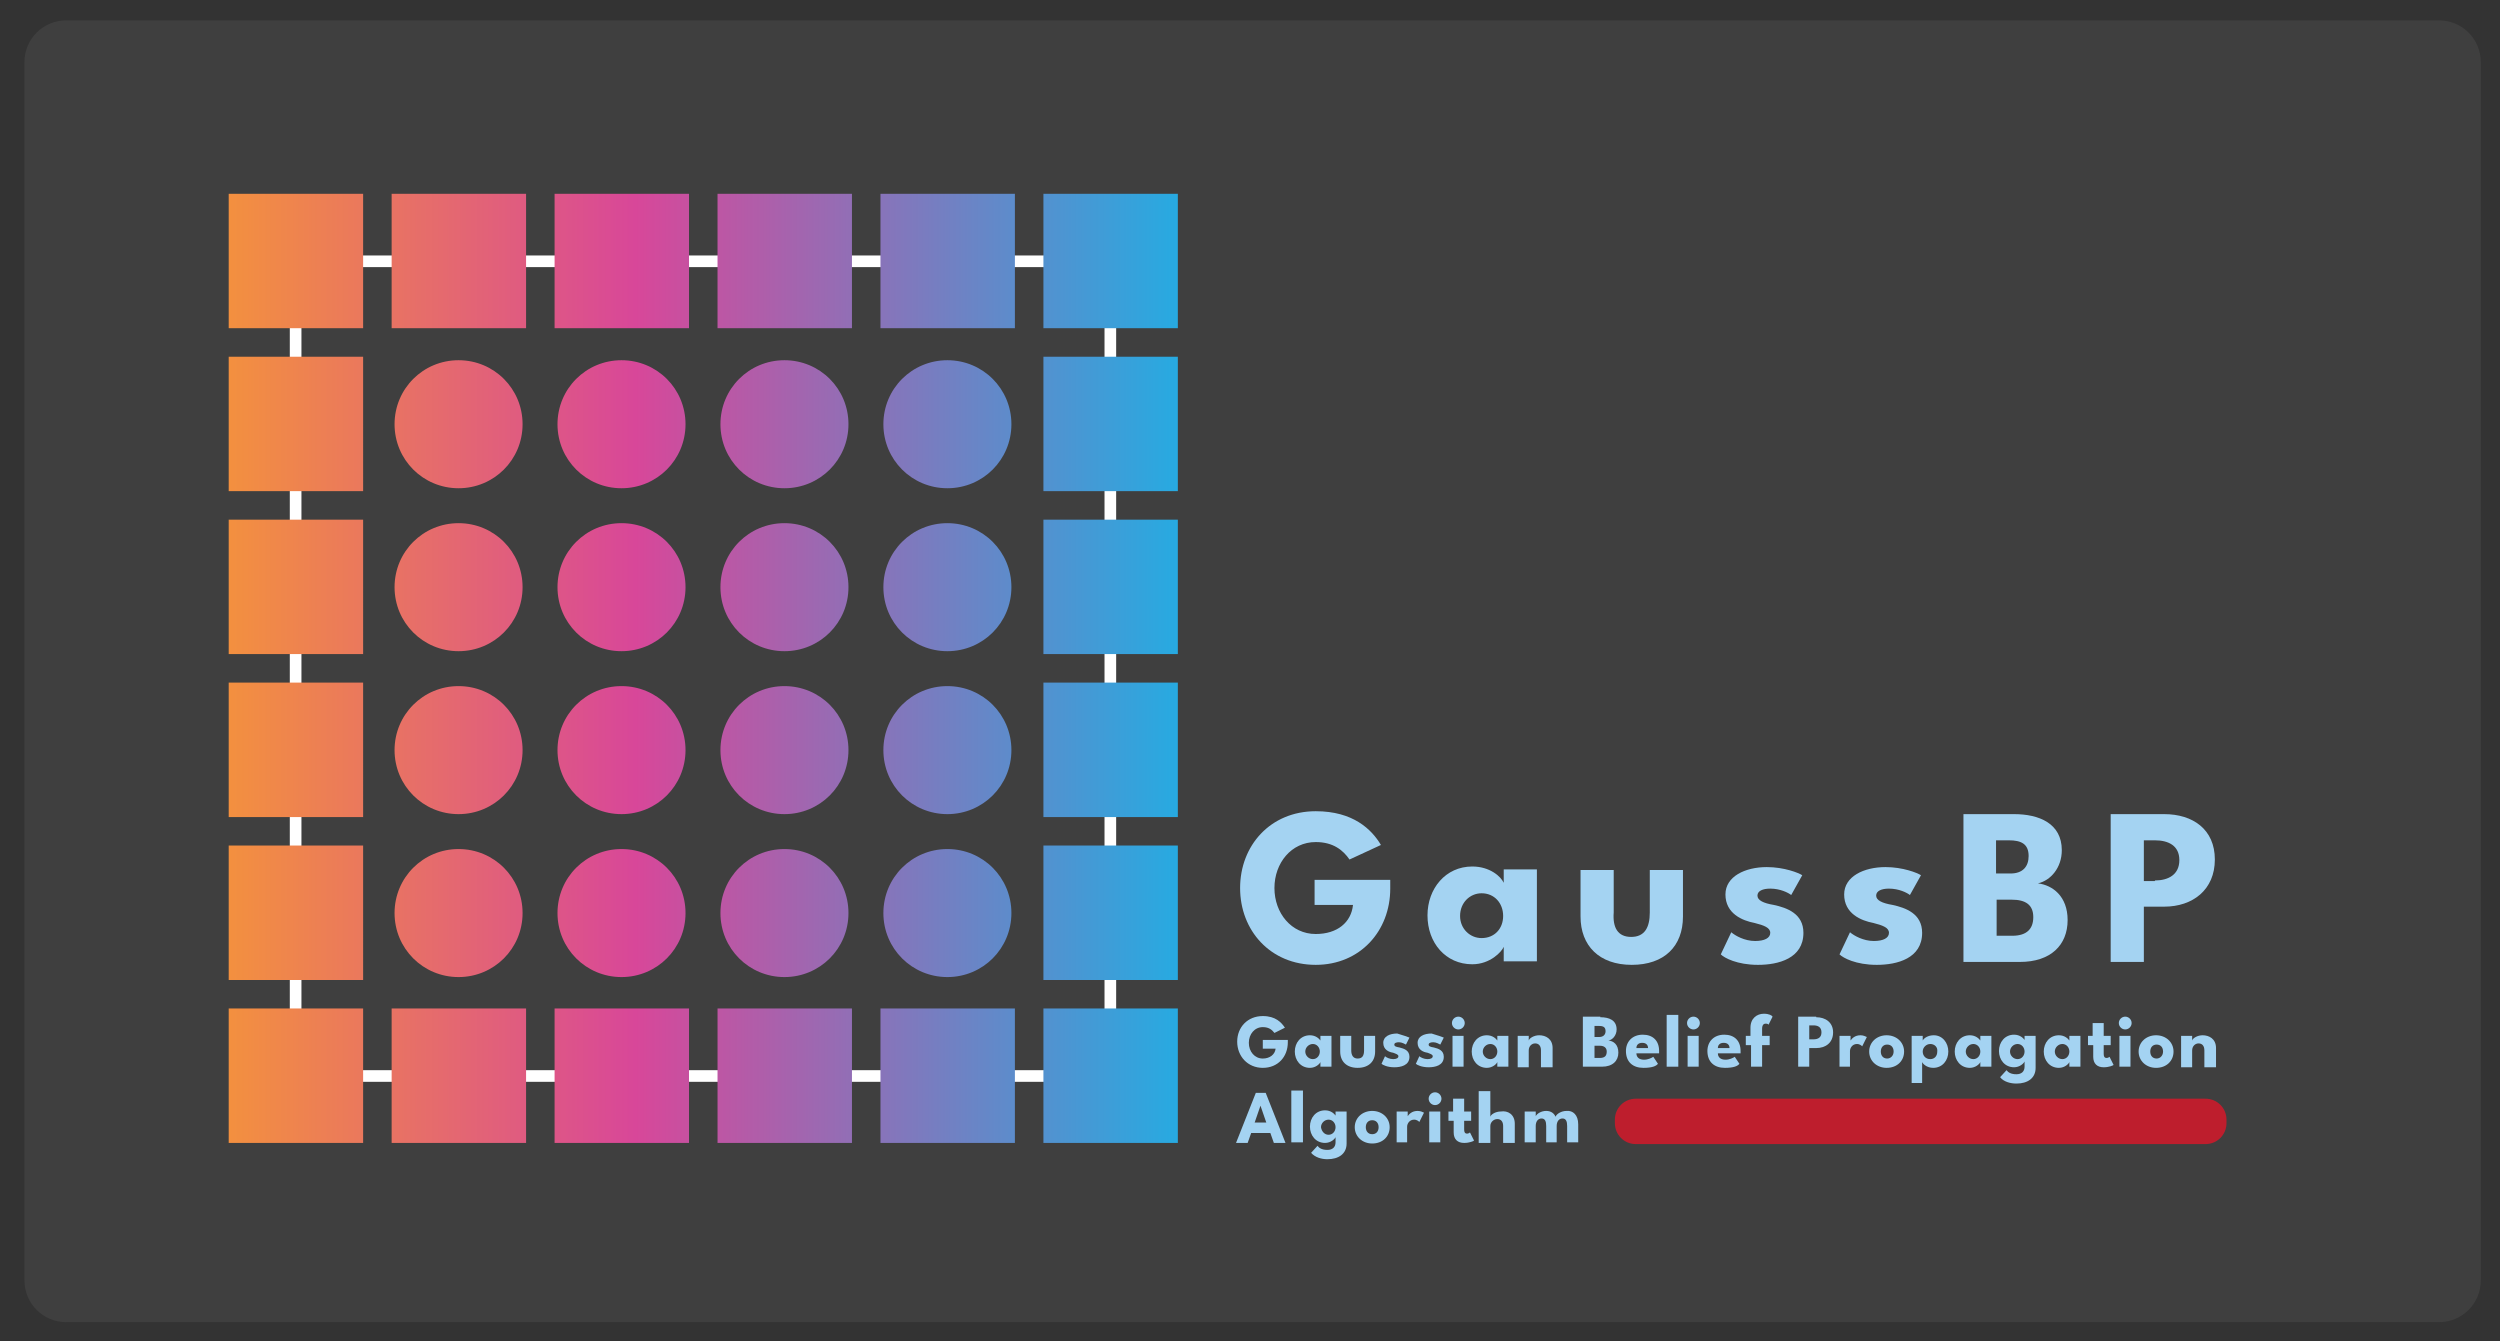 <?xml version="1.0" encoding="utf-8"?>
<!-- Generator: Adobe Illustrator 24.2.1, SVG Export Plug-In . SVG Version: 6.00 Build 0)  -->
<svg version="1.1" id="Layer_1" xmlns="http://www.w3.org/2000/svg" xmlns:xlink="http://www.w3.org/1999/xlink" x="0px" y="0px"
	 viewBox="0 0 429.6 230.5" style="enable-background:new 0 0 429.6 230.5;" xml:space="preserve">
<rect x="0" y="0" width="429.6" height="230.5" fill="#333333" stroke="none"/>
<style type="text/css">
	.st0{fill:#3F3F3F;}
	.st1{fill:#A4D3F2;}
	.st2{fill:none;stroke:#FFFFFF;stroke-width:2;stroke-miterlimit:10;}
	.st3{fill:url(#SVGID_1_);}
	.st4{fill:#BE1E2D;}
</style>
<path class="st0" d="M419.1,227.2H11.4c-4,0-7.2-3.2-7.2-7.2V10.7c0-4,3.2-7.2,7.2-7.2h407.7c4,0,7.2,3.2,7.2,7.2V220
	C426.3,224,423.1,227.2,419.1,227.2z"/>
<g>
	<path class="st1" d="M238.9,151.1v1.6c0,7.3-5.2,13.1-12.8,13.1c-7.8,0-13-5.9-13-13.2c0-7.3,5.2-13.2,13-13.2
		c6.4,0,9.6,3.1,11.2,5.8l-5.4,2.5c-1.1-1.6-2.8-3-5.8-3c-4.2,0-7.1,3.6-7.1,7.9c0,4.3,2.9,7.9,7.1,7.9c3.7,0,6.1-2,6.4-5h-6.6v-4.3
		H238.9z"/>
	<path class="st1" d="M258.4,162.7c-0.3,0.8-2.3,3-5.4,3c-4.6,0-7.7-3.7-7.7-8.4c0-4.6,3.1-8.4,7.7-8.4c3,0,4.9,1.7,5.4,2.8v-2.3
		h5.7v15.8h-5.7V162.7z M254.6,161.2c2.2,0,3.7-1.6,3.7-3.8c0-2.2-1.5-3.9-3.7-3.9c-2,0-3.7,1.6-3.7,3.9
		C250.9,159.6,252.6,161.2,254.6,161.2z"/>
	<path class="st1" d="M280.3,161c2.3,0,3.2-1.6,3.2-4.2v-7.3h5.7v8c0,5.1-3.2,8.3-8.8,8.3c-5.6,0-8.8-3.3-8.8-8.3v-8h5.7v7.3
		C277.1,159.4,278,161,280.3,161z"/>
	<path class="st1" d="M309.7,150.4l-1.9,3.4c-0.5-0.4-1.9-1.1-3.6-1.1c-1.3,0-2.2,0.4-2.2,1.2c0,0.8,1,1.3,2.8,1.6
		c2.3,0.5,5.1,1.5,5.1,4.8c0,4.4-4.3,5.5-7.8,5.5c-3.6,0-5.8-1.2-6.4-1.8l1.8-3.8c0.7,0.6,2.3,1.5,4.1,1.5c1.6,0,2.6-0.5,2.6-1.4
		c0-0.9-1.1-1.3-2.7-1.7c-2.1-0.4-5-1.6-5-4.9c0-3.1,3.4-4.7,7.1-4.7C306.6,149,309.1,150,309.7,150.4z"/>
	<path class="st1" d="M330.1,150.4l-1.9,3.4c-0.5-0.4-1.9-1.1-3.6-1.1c-1.3,0-2.2,0.4-2.2,1.2c0,0.8,1,1.3,2.8,1.6
		c2.3,0.5,5.1,1.5,5.1,4.8c0,4.4-4.3,5.5-7.8,5.5c-3.6,0-5.8-1.2-6.4-1.8l1.8-3.8c0.7,0.6,2.3,1.5,4.1,1.5c1.6,0,2.6-0.5,2.6-1.4
		c0-0.9-1.1-1.3-2.7-1.7c-2.1-0.4-5-1.6-5-4.9c0-3.1,3.4-4.7,7.1-4.7C327,149,329.5,150,330.1,150.4z"/>
	<path class="st1" d="M346.1,139.9c4.3,0,8.2,1.6,8.2,6.2c0,3-1.9,5.2-4.1,5.7c2.5,0.3,5.1,2.2,5.1,6.3c0,4.3-2.9,7.2-8.2,7.2h-9.7
		v-25.4H346.1z M345.5,150.1c2.1,0,3.1-1.2,3.1-3c0-2.1-1.3-2.7-3.4-2.7h-2.2v5.7H345.5z M345.8,160.8c2.5,0,3.6-1.2,3.6-3.2
		c0-2.1-1.3-3-3.7-3h-2.6v6.2H345.8z"/>
	<path class="st1" d="M371.9,139.9c4.9,0,8.7,2.6,8.7,7.8s-3.8,8.1-8.7,8.1h-3.5v9.5h-5.7v-25.4H371.9z M370.3,151.3
		c2.3,0,4.2-1,4.2-3.5s-1.9-3.4-4.2-3.4h-1.9v7H370.3z"/>
</g>
<g>
	<g>
		<path class="st1" d="M221.3,178.6v0.5c0,2.5-1.7,4.4-4.3,4.4c-2.6,0-4.4-2-4.4-4.5c0-2.5,1.8-4.4,4.4-4.4c2.2,0,3.2,1.1,3.8,2
			l-1.8,0.9c-0.4-0.5-0.9-1-2-1c-1.4,0-2.4,1.2-2.4,2.7c0,1.5,1,2.7,2.4,2.7c1.2,0,2.1-0.7,2.2-1.7h-2.2v-1.5H221.3z"/>
		<path class="st1" d="M226.9,182.5c-0.1,0.3-0.8,1-1.8,1c-1.6,0-2.6-1.3-2.6-2.8s1-2.8,2.6-2.8c1,0,1.6,0.6,1.8,0.9V178h1.9v5.3
			h-1.9V182.5z M225.6,182c0.7,0,1.2-0.6,1.2-1.3c0-0.7-0.5-1.3-1.2-1.3c-0.7,0-1.3,0.6-1.3,1.3C224.3,181.4,224.9,182,225.6,182z"
			/>
		<path class="st1" d="M233.3,181.9c0.8,0,1.1-0.5,1.1-1.4V178h1.9v2.7c0,1.7-1.1,2.8-3,2.8c-1.9,0-3-1.1-3-2.8V178h1.9v2.5
			C232.2,181.3,232.5,181.9,233.3,181.9z"/>
		<path class="st1" d="M242.2,178.3l-0.6,1.2c-0.2-0.1-0.7-0.4-1.2-0.4c-0.4,0-0.8,0.1-0.8,0.4c0,0.3,0.3,0.4,0.9,0.5
			c0.8,0.2,1.7,0.5,1.7,1.6c0,1.5-1.5,1.8-2.6,1.8c-1.2,0-2-0.4-2.2-0.6l0.6-1.3c0.2,0.2,0.8,0.5,1.4,0.5c0.6,0,0.9-0.2,0.9-0.5
			c0-0.3-0.4-0.4-0.9-0.6c-0.7-0.1-1.7-0.5-1.7-1.7c0-1.1,1.1-1.6,2.4-1.6C241.1,177.9,242,178.2,242.2,178.3z"/>
		<path class="st1" d="M248.1,178.3l-0.6,1.2c-0.2-0.1-0.7-0.4-1.2-0.4c-0.4,0-0.8,0.1-0.8,0.4c0,0.3,0.3,0.4,0.9,0.5
			c0.8,0.2,1.7,0.5,1.7,1.6c0,1.5-1.5,1.8-2.6,1.8c-1.2,0-2-0.4-2.2-0.6l0.6-1.3c0.2,0.2,0.8,0.5,1.4,0.5c0.6,0,0.9-0.2,0.9-0.5
			c0-0.3-0.4-0.4-0.9-0.6c-0.7-0.1-1.7-0.5-1.7-1.7c0-1.1,1.1-1.6,2.4-1.6C247,177.9,247.9,178.2,248.1,178.3z"/>
		<path class="st1" d="M249.5,175.8c0-0.6,0.5-1.1,1.1-1.1s1.1,0.5,1.1,1.1c0,0.6-0.5,1.1-1.1,1.1
			C250,176.9,249.5,176.4,249.5,175.8z M249.6,178h1.9v5.3h-1.9V178z"/>
		<path class="st1" d="M257.3,182.5c-0.1,0.3-0.8,1-1.8,1c-1.6,0-2.6-1.3-2.6-2.8s1-2.8,2.6-2.8c1,0,1.6,0.6,1.8,0.9V178h1.9v5.3
			h-1.9V182.5z M256.1,182c0.7,0,1.2-0.6,1.2-1.3c0-0.7-0.5-1.3-1.2-1.3c-0.7,0-1.3,0.6-1.3,1.3C254.8,181.4,255.4,182,256.1,182z"
			/>
		<path class="st1" d="M266.8,180.1v3.3h-2v-2.9c0-0.8-0.4-1.2-1-1.2c-0.6,0-1.1,0.5-1.1,1.2v2.9h-1.9V178h1.9v0.8
			c0.1-0.4,0.9-0.9,1.8-0.9C265.6,177.9,266.8,178.5,266.8,180.1z"/>
		<path class="st1" d="M275,174.8c1.5,0,2.8,0.5,2.8,2.1c0,1-0.7,1.8-1.4,1.9c0.9,0.1,1.7,0.7,1.7,2.1c0,1.4-1,2.4-2.8,2.4h-3.3
			v-8.6H275z M274.8,178.2c0.7,0,1.1-0.4,1.1-1c0-0.7-0.4-0.9-1.1-0.9H274v1.9H274.8z M274.9,181.8c0.9,0,1.2-0.4,1.2-1.1
			c0-0.7-0.5-1-1.2-1H274v2.1H274.9z"/>
		<path class="st1" d="M282.5,182.1c0.7,0,1.3-0.3,1.6-0.5l0.8,1.2c-0.3,0.4-1,0.7-2.5,0.7c-1.8,0-3-1-3-2.9c0-1.6,1.1-2.8,2.9-2.8
			c1.7,0,2.8,1,2.8,2.8c0,0.1,0,0.4,0,0.4h-3.9C281.2,181.7,281.7,182.1,282.5,182.1z M282.2,179.2c-0.7,0-1,0.4-1,0.9h2
			C283.2,179.6,282.9,179.2,282.2,179.2z"/>
		<path class="st1" d="M286.4,183.3v-8.9h2v8.9H286.4z"/>
		<path class="st1" d="M289.9,175.8c0-0.6,0.5-1.1,1.1-1.1s1.1,0.5,1.1,1.1c0,0.6-0.5,1.1-1.1,1.1
			C290.4,176.9,289.9,176.4,289.9,175.8z M290,178h1.9v5.3H290V178z"/>
		<path class="st1" d="M296.5,182.1c0.7,0,1.3-0.3,1.6-0.5l0.8,1.2c-0.3,0.4-1,0.7-2.5,0.7c-1.8,0-3-1-3-2.9c0-1.6,1.1-2.8,2.9-2.8
			c1.7,0,2.8,1,2.8,2.8c0,0.1,0,0.4,0,0.4h-3.9C295.2,181.7,295.7,182.1,296.5,182.1z M296.2,179.2c-0.7,0-1,0.4-1,0.9h2
			C297.2,179.6,296.9,179.2,296.2,179.2z"/>
		<path class="st1" d="M300.8,178v-1.4c0-1.6,1.1-2.4,2.3-2.4c0.9,0,1.4,0.3,1.5,0.5l-0.7,1.4c0-0.1-0.2-0.2-0.5-0.2
			s-0.6,0.2-0.6,0.9v1.2h1.3v1.6h-1.3v3.7h-1.9v-3.7h-0.9V178H300.8z"/>
		<path class="st1" d="M312.1,174.8c1.6,0,2.9,0.9,2.9,2.6c0,1.8-1.3,2.7-2.9,2.7h-1.2v3.2H309v-8.6H312.1z M311.6,178.6
			c0.8,0,1.4-0.3,1.4-1.2c0-0.9-0.6-1.2-1.4-1.2h-0.7v2.4H311.6z"/>
		<path class="st1" d="M316.1,183.3V178h1.9v0.8c0.2-0.3,0.7-0.9,1.7-0.9c0.5,0,0.9,0.2,1.1,0.3l-0.8,1.6c-0.1-0.1-0.4-0.4-0.9-0.4
			c-0.8,0-1.2,0.7-1.2,1.2v2.7H316.1z"/>
		<path class="st1" d="M321.2,180.7c0-1.6,1.3-2.8,3-2.8c1.7,0,3,1.2,3,2.8c0,1.6-1.2,2.8-3,2.8
			C322.5,183.5,321.2,182.3,321.2,180.7z M325.4,180.7c0-0.7-0.4-1.2-1.1-1.2c-0.7,0-1.1,0.5-1.1,1.2s0.4,1.2,1.1,1.2
			C324.9,181.9,325.4,181.4,325.4,180.7z"/>
		<path class="st1" d="M328.5,186v-8h1.9v0.8c0.2-0.4,0.9-0.9,1.9-0.9c1.5,0,2.5,1.3,2.5,2.8s-1,2.8-2.6,2.8c-1.1,0-1.8-0.7-1.9-1
			v3.6H328.5z M331.7,179.4c-0.7,0-1.3,0.6-1.3,1.3c0,0.7,0.5,1.3,1.3,1.3c0.7,0,1.2-0.5,1.2-1.3C333,179.9,332.4,179.4,331.7,179.4
			z"/>
		<path class="st1" d="M340.3,182.5c-0.1,0.3-0.8,1-1.8,1c-1.6,0-2.6-1.3-2.6-2.8s1-2.8,2.6-2.8c1,0,1.6,0.6,1.8,0.9V178h1.9v5.3
			h-1.9V182.5z M339.1,182c0.7,0,1.2-0.6,1.2-1.3c0-0.7-0.5-1.3-1.2-1.3c-0.7,0-1.3,0.6-1.3,1.3C337.8,181.4,338.4,182,339.1,182z"
			/>
		<path class="st1" d="M343.7,185.1l1.1-1.2c0.3,0.4,0.8,0.7,1.7,0.7c0.9,0,1.4-0.5,1.4-1.3v-0.9c-0.1,0.3-0.8,1-1.8,1
			c-1.6,0-2.6-1.3-2.6-2.8s1-2.8,2.6-2.8c1,0,1.6,0.6,1.8,0.9V178h1.9v5.5c0,1.8-1.4,2.7-3.3,2.7
			C345.5,186.2,344.3,185.9,343.7,185.1z M346.7,182c0.7,0,1.2-0.6,1.2-1.3c0-0.7-0.5-1.3-1.2-1.3c-0.7,0-1.3,0.6-1.3,1.3
			C345.4,181.4,346,182,346.7,182z"/>
		<path class="st1" d="M355.6,182.5c-0.1,0.3-0.8,1-1.8,1c-1.6,0-2.6-1.3-2.6-2.8s1-2.8,2.6-2.8c1,0,1.6,0.6,1.8,0.9V178h1.9v5.3
			h-1.9V182.5z M354.4,182c0.7,0,1.2-0.6,1.2-1.3c0-0.7-0.5-1.3-1.2-1.3c-0.7,0-1.3,0.6-1.3,1.3C353.1,181.4,353.7,182,354.4,182z"
			/>
		<path class="st1" d="M359.6,178v-2.2h1.9v2.2h1.2v1.6h-1.2v1.5c0,0.4,0.1,0.7,0.5,0.7c0.2,0,0.4-0.1,0.5-0.2l0.7,1.4
			c-0.1,0.1-0.8,0.4-1.7,0.4c-1.1,0-1.8-0.6-1.8-1.8v-2h-0.9V178H359.6z"/>
		<path class="st1" d="M364.1,175.8c0-0.6,0.5-1.1,1.1-1.1s1.1,0.5,1.1,1.1c0,0.6-0.5,1.1-1.1,1.1
			C364.6,176.9,364.1,176.4,364.1,175.8z M364.2,178h1.9v5.3h-1.9V178z"/>
		<path class="st1" d="M367.5,180.7c0-1.6,1.3-2.8,3-2.8c1.7,0,3,1.2,3,2.8c0,1.6-1.2,2.8-3,2.8
			C368.8,183.5,367.5,182.3,367.5,180.7z M371.7,180.7c0-0.7-0.4-1.2-1.1-1.2c-0.7,0-1.1,0.5-1.1,1.2s0.4,1.2,1.1,1.2
			C371.2,181.9,371.7,181.4,371.7,180.7z"/>
		<path class="st1" d="M380.8,180.1v3.3h-2v-2.9c0-0.8-0.4-1.2-1-1.2c-0.6,0-1.1,0.5-1.1,1.2v2.9h-1.9V178h1.9v0.8
			c0.1-0.4,0.9-0.9,1.8-0.9C379.6,177.9,380.8,178.5,380.8,180.1z"/>
		<path class="st1" d="M217.5,187.8l3.4,8.6h-2l-0.6-1.7h-3.3l-0.6,1.7h-2l3.4-8.6H217.5z M217.6,192.9l-1-2.9h0l-1,2.9H217.6z"/>
		<path class="st1" d="M221.9,196.3v-8.9h2v8.9H221.9z"/>
		<path class="st1" d="M225.3,198.1l1.1-1.2c0.3,0.4,0.8,0.7,1.7,0.7c0.9,0,1.4-0.5,1.4-1.3v-0.9c-0.1,0.3-0.8,1-1.8,1
			c-1.6,0-2.6-1.3-2.6-2.8s1-2.8,2.6-2.8c1,0,1.6,0.6,1.8,0.9V191h1.9v5.5c0,1.8-1.4,2.7-3.3,2.7C227.1,199.2,226,198.9,225.3,198.1
			z M228.3,195c0.7,0,1.2-0.6,1.2-1.3c0-0.7-0.5-1.3-1.2-1.3c-0.7,0-1.3,0.6-1.3,1.3C227.1,194.4,227.6,195,228.3,195z"/>
		<path class="st1" d="M232.8,193.7c0-1.6,1.3-2.8,3-2.8c1.7,0,3,1.2,3,2.8c0,1.6-1.2,2.8-3,2.8
			C234.1,196.5,232.8,195.3,232.8,193.7z M236.9,193.7c0-0.7-0.4-1.2-1.1-1.2c-0.7,0-1.1,0.5-1.1,1.2c0,0.7,0.4,1.2,1.1,1.2
			C236.5,194.9,236.9,194.4,236.9,193.7z"/>
		<path class="st1" d="M240,196.3V191h1.9v0.8c0.2-0.3,0.7-0.9,1.7-0.9c0.5,0,0.9,0.2,1.1,0.3l-0.8,1.6c-0.1-0.1-0.4-0.4-0.9-0.4
			c-0.8,0-1.2,0.7-1.2,1.2v2.7H240z"/>
		<path class="st1" d="M245.5,188.8c0-0.6,0.5-1.1,1.1-1.1s1.1,0.5,1.1,1.1c0,0.6-0.5,1.1-1.1,1.1
			C246,189.9,245.5,189.4,245.5,188.8z M245.6,191h1.9v5.3h-1.9V191z"/>
		<path class="st1" d="M249.7,191v-2.2h1.9v2.2h1.2v1.6h-1.2v1.5c0,0.4,0.1,0.7,0.5,0.7c0.2,0,0.4-0.1,0.5-0.2l0.7,1.4
			c-0.1,0.1-0.8,0.4-1.7,0.4c-1.1,0-1.8-0.6-1.8-1.8v-2h-0.9V191H249.7z"/>
		<path class="st1" d="M260.3,193.1v3.3h-2v-2.9c0-0.8-0.4-1.2-1-1.2c-0.6,0-1.2,0.5-1.2,1.2v2.9h-2v-8.9h2v4.4
			c0.1-0.4,0.9-0.9,1.8-0.9C259.1,190.8,260.3,191.5,260.3,193.1z"/>
		<path class="st1" d="M271.2,193.2v3.1h-1.9v-2.8c0-0.8-0.2-1.3-0.8-1.3c-0.6,0-1,0.5-1,1.3v2.8h-1.8v-2.8c0-0.8-0.2-1.3-0.8-1.3
			c-0.6,0-1,0.5-1,1.3v2.8h-1.9V191h1.9v0.8c0.2-0.4,0.9-0.9,1.8-0.9c0.9,0,1.4,0.5,1.6,1c0.2-0.5,1-1,1.9-1
			C270.3,190.8,271.2,191.6,271.2,193.2z"/>
	</g>
</g>
<rect x="50.8" y="44.9" class="st2" width="140" height="140"/>
<linearGradient id="SVGID_1_" gradientUnits="userSpaceOnUse" x1="39.257" y1="114.9" x2="202.357" y2="114.9">
	<stop  offset="0" style="stop-color:#F3903F"/>
	<stop  offset="0.429" style="stop-color:#D84799"/>
	<stop  offset="1" style="stop-color:#27AAE1"/>
</linearGradient>
<path class="st3" d="M145.8,128.9c0-6.1-4.9-11-11-11s-11,4.9-11,11c0,6.1,4.9,11,11,11S145.8,135,145.8,128.9z M145.8,100.9
	c0-6.1-4.9-11-11-11s-11,4.9-11,11s4.9,11,11,11S145.8,107,145.8,100.9z M117.8,128.9c0-6.1-4.9-11-11-11c-6.1,0-11,4.9-11,11
	c0,6.1,4.9,11,11,11C112.9,139.9,117.8,135,117.8,128.9z M117.8,100.9c0-6.1-4.9-11-11-11c-6.1,0-11,4.9-11,11s4.9,11,11,11
	C112.9,111.9,117.8,107,117.8,100.9z M173.8,128.9c0-6.1-4.9-11-11-11s-11,4.9-11,11c0,6.1,4.9,11,11,11S173.8,135,173.8,128.9z
	 M173.8,100.9c0-6.1-4.9-11-11-11s-11,4.9-11,11s4.9,11,11,11S173.8,107,173.8,100.9z M145.8,72.9c0-6.1-4.9-11-11-11s-11,4.9-11,11
	s4.9,11,11,11S145.8,79,145.8,72.9z M117.8,72.9c0-6.1-4.9-11-11-11c-6.1,0-11,4.9-11,11s4.9,11,11,11
	C112.9,83.9,117.8,79,117.8,72.9z M173.8,72.9c0-6.1-4.9-11-11-11s-11,4.9-11,11s4.9,11,11,11S173.8,79,173.8,72.9z M145.8,156.9
	c0-6.1-4.9-11-11-11s-11,4.9-11,11c0,6.1,4.9,11,11,11S145.8,163,145.8,156.9z M117.8,156.9c0-6.1-4.9-11-11-11c-6.1,0-11,4.9-11,11
	c0,6.1,4.9,11,11,11C112.9,167.9,117.8,163,117.8,156.9z M173.8,156.9c0-6.1-4.9-11-11-11s-11,4.9-11,11c0,6.1,4.9,11,11,11
	S173.8,163,173.8,156.9z M89.8,128.9c0-6.1-4.9-11-11-11c-6.1,0-11,4.9-11,11c0,6.1,4.9,11,11,11C84.9,139.9,89.8,135,89.8,128.9z
	 M89.8,100.9c0-6.1-4.9-11-11-11c-6.1,0-11,4.9-11,11s4.9,11,11,11C84.9,111.9,89.8,107,89.8,100.9z M89.8,72.9c0-6.1-4.9-11-11-11
	c-6.1,0-11,4.9-11,11s4.9,11,11,11C84.9,83.9,89.8,79,89.8,72.9z M89.8,156.9c0-6.1-4.9-11-11-11c-6.1,0-11,4.9-11,11
	c0,6.1,4.9,11,11,11C84.9,167.9,89.8,163,89.8,156.9z M62.4,196.4H39.3v-23.1h23.1V196.4z M62.4,168.4H39.3v-23.1h23.1V168.4z
	 M62.4,140.4H39.3v-23.1h23.1V140.4z M62.4,112.4H39.3V89.3h23.1V112.4z M62.4,84.4H39.3V61.3h23.1V84.4z M62.4,56.4H39.3V33.3h23.1
	V56.4z M90.4,56.4H67.3V33.3h23.1V56.4z M118.4,56.4H95.3V33.3h23.1V56.4z M146.4,56.4h-23.1V33.3h23.1V56.4z M174.4,56.4h-23.1
	V33.3h23.1V56.4z M202.4,56.4h-23.1V33.3h23.1V56.4z M202.4,84.4h-23.1V61.3h23.1V84.4z M202.4,112.4h-23.1V89.3h23.1V112.4z
	 M202.4,140.4h-23.1v-23.1h23.1V140.4z M202.4,168.4h-23.1v-23.1h23.1V168.4z M202.4,196.4h-23.1v-23.1h23.1V196.4z M90.4,196.4
	H67.3v-23.1h23.1V196.4z M146.4,196.4h-23.1v-23.1h23.1V196.4z M118.4,196.4H95.3v-23.1h23.1V196.4z M174.4,196.4h-23.1v-23.1h23.1
	V196.4z"/>
<path class="st4" d="M379,196.6h-97.9c-2,0-3.6-1.6-3.6-3.6v-0.6c0-2,1.6-3.6,3.6-3.6H379c2,0,3.6,1.6,3.6,3.6v0.6
	C382.6,195,381,196.6,379,196.6z"/>
</svg>
